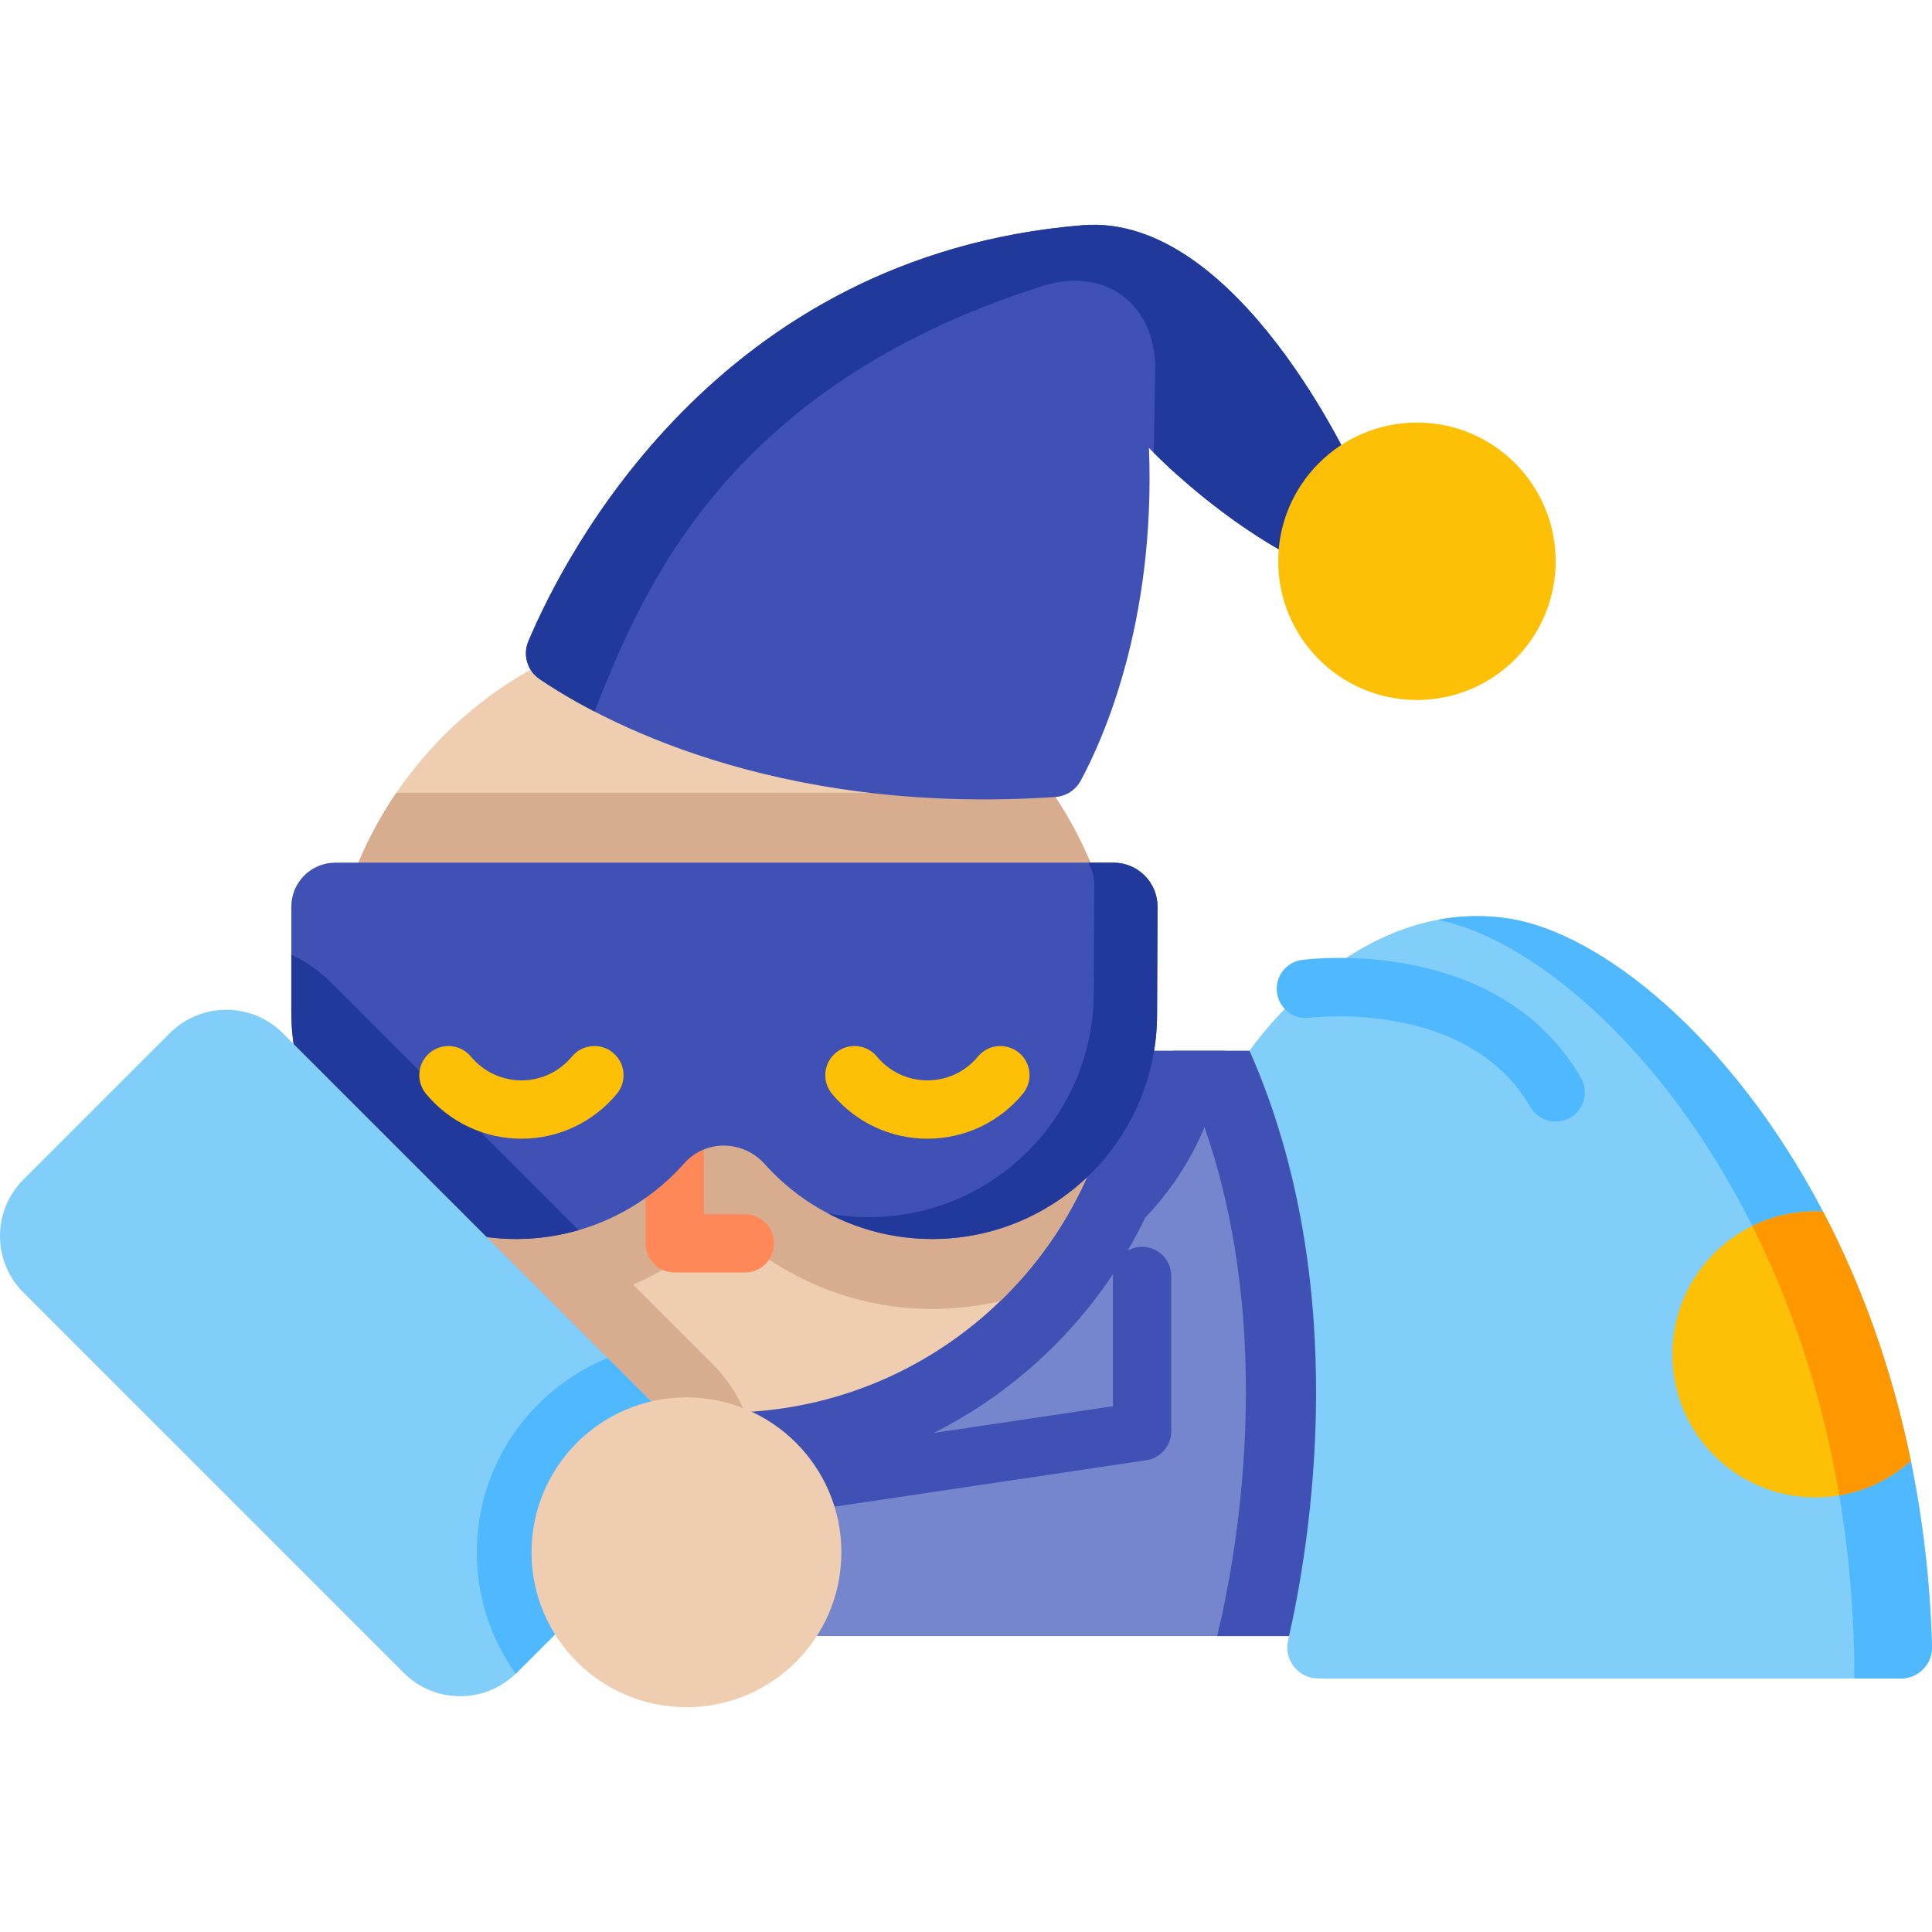 <?xml version="1.0" encoding="iso-8859-1"?>
<!-- Generator: Adobe Illustrator 19.0.0, SVG Export Plug-In . SVG Version: 6.00 Build 0)  -->
<svg xmlns="http://www.w3.org/2000/svg" xmlns:xlink="http://www.w3.org/1999/xlink" version="1.1" id="Layer_1" x="0px" y="0px" viewBox="0 0 512 512" style="enable-background:new 0 0 512 512;" xml:space="preserve" width="512" height="512">
<g id="XMLID_2051_">
	<rect id="XMLID_2057_" x="191.985" y="278.474" style="fill:#7586CC;" width="196.004" height="155.103"/>
	<path id="XMLID_119_" style="fill:#3F51B4;" d="M213.783,400.303c-3.764,0-7.062-2.755-7.633-6.59   c-0.629-4.221,2.283-8.154,6.504-8.783l82.276-12.262v-34.527c0-4.268,3.46-7.728,7.728-7.728c4.269,0,7.728,3.46,7.728,7.728   v41.189c0,3.828-2.802,7.08-6.589,7.644l-88.865,13.243C214.545,400.275,214.162,400.303,213.783,400.303z"/>
	<path id="XMLID_2053_" style="fill:#3F51B4;" d="M324.573,278.474c-2.113,17.052-9.762,32.412-21.093,44.237   c-19.981,41.494-62.451,70.187-111.496,70.187V278.474H324.573z"/>
	<path id="XMLID_1821_" style="fill:#3F51B4;" d="M387.989,278.474v155.103h-65.429c4.844-19.944,18.09-87.721-8.366-147.615   l-3.312-7.488H387.989z"/>
	<path id="XMLID_2217_" style="fill:#EFCDB1;" d="M297.117,269.219c0,29.656-12.27,56.446-32.029,75.562   c-17.707,17.139-41.42,28.112-67.691,29.434c-1.792,0.099-3.596,0.148-5.412,0.148c-28.421,0-54.197-11.269-73.115-29.582   c-19.759-19.116-32.029-45.906-32.029-75.562c0-3.126,0.136-6.228,0.408-9.292c1.606-18.375,7.946-35.402,17.794-49.847   c18.918-27.766,50.799-46.005,86.943-46.005s68.012,18.239,86.93,46.005C290.407,226.934,297.117,247.298,297.117,269.219z"/>
	<path id="XMLID_2214_" style="fill:#D8AD8F;" d="M197.397,374.215c-1.792,0.099-3.596,0.148-5.412,0.148   c-28.421,0-54.197-11.269-73.115-29.582c-19.759-19.116-32.029-45.906-32.029-75.562c0-3.126,0.136-6.228,0.408-9.292   c0.272,0.247,0.544,0.507,0.803,0.766l100.77,100.77C192.541,365.182,195.432,369.507,197.397,374.215z"/>
	<path id="XMLID_2103_" style="fill:#D8AD8F;" d="M297.117,269.219c0,29.656-12.27,56.446-32.029,75.562   c-5.783,1.372-11.826,2.101-18.029,2.101c-20.698,0-40.555-8.254-55.148-22.798c-14.433,14.396-34.055,22.65-54.543,22.798h-0.581   c-6.166,0-12.159-0.729-17.917-2.101c-19.759-19.116-32.029-45.906-32.029-75.562c0-21.921,6.71-42.285,18.202-59.14h173.873   C290.407,226.934,297.117,247.298,297.117,269.219z"/>
	<path id="XMLID_1971_" style="fill:#FF8859;" d="M197.397,337.229h-18.588c-4.269,0-7.728-3.46-7.728-7.728v-24.713   c0-4.268,3.46-7.728,7.728-7.728s7.728,3.46,7.728,7.728v16.985h10.86c4.269,0,7.728,3.46,7.728,7.728   S201.665,337.229,197.397,337.229z"/>
	<path id="XMLID_2520_" style="fill:#3F51B4;" d="M306.755,240.341l-0.124,28.433c0,32.906-26.678,59.572-59.572,59.572   c-17.646,0-33.499-7.674-44.41-19.87c-5.684-6.351-15.631-6.586-21.291-0.198c-7.365,8.316-17.04,14.556-28.001,17.72   c-5.116,1.495-10.528,2.298-16.126,2.348c-33.018,0.247-60.03-27.21-60.03-60.227v-27.84c0-6.438,5.227-11.665,11.665-11.665   H295.09C301.553,228.614,306.792,233.866,306.755,240.341z"/>
	<path id="XMLID_2518_" style="fill:#21399B;" d="M153.357,325.999c-5.116,1.495-10.528,2.298-16.126,2.348   c-33.018,0.247-60.03-27.21-60.03-60.227v-15.137c3.979,1.903,7.649,4.51,10.849,7.711L153.357,325.999z"/>
	<path id="XMLID_2082_" style="fill:#21399B;" d="M306.755,240.341l-0.124,28.433c0,32.906-26.678,59.572-59.572,59.572   c-9.947,0-19.338-2.447-27.58-6.759c3.497,0.642,7.118,0.976,10.8,0.976c32.906,0,59.572-26.678,59.572-59.572l0.136-28.445   c0.012-2.162-0.568-4.189-1.594-5.931h6.697C301.553,228.614,306.792,233.866,306.755,240.341z"/>
	<g id="XMLID_2291_">
		<g id="XMLID_3273_">
			<path id="XMLID_3276_" style="fill:#FEC007;" d="M245.782,301.769c-9.806,0-19.023-4.335-25.291-11.897     c-2.725-3.286-2.269-8.158,1.016-10.882c3.286-2.723,8.159-2.269,10.882,1.017c3.323,4.007,8.204,6.305,13.393,6.305     c0.002,0,0.003,0,0.005,0c5.183-0.001,10.058-2.298,13.372-6.302c2.721-3.289,7.593-3.746,10.881-1.024     c3.287,2.722,3.746,7.594,1.023,10.881c-6.259,7.56-15.47,11.897-25.271,11.901C245.789,301.769,245.785,301.769,245.782,301.769     z"/>
			<path id="XMLID_3275_" style="fill:#FEC007;" d="M138.191,301.769c-9.806,0-19.023-4.335-25.291-11.897     c-2.725-3.286-2.269-8.158,1.016-10.882c3.286-2.723,8.16-2.269,10.882,1.017c3.323,4.007,8.204,6.305,13.393,6.305     c0.002,0,0.004,0,0.006,0c5.183-0.001,10.058-2.298,13.372-6.302c2.721-3.289,7.593-3.746,10.881-1.024     c3.287,2.722,3.746,7.594,1.023,10.881c-6.259,7.56-15.47,11.897-25.272,11.901C138.199,301.769,138.195,301.769,138.191,301.769     z"/>
		</g>
	</g>
	<g id="XMLID_2392_">
		<path id="XMLID_2359_" style="fill:#3F51B4;" d="M142.981,179.946c14.964,10.174,61.279,36.281,136.661,31.272    c2.847-0.189,5.397-1.812,6.757-4.321c5.726-10.571,19.892-41.695,18.088-88.189c0,0,19.751,20.886,44.206,31.91l10.317-25.53    c0,0-30.889-68.803-72.145-65.401c-96.971,7.997-137.239,87.486-146.843,110.265C138.5,173.563,139.74,177.743,142.981,179.946z"/>
		<path id="XMLID_2474_" style="fill:#21399B;" d="M359.012,125.093l-10.318,25.529c-20.821-9.391-38.232-25.925-42.952-30.645    l0.401-21.692c0.324-17.563-13.175-27.794-29.915-22.473c-84.273,26.789-106.137,81.117-118.681,112.745    c-6.377-3.308-11.237-6.345-14.556-8.6c-3.246-2.206-4.495-6.385-2.97-10.002c9.605-22.782,49.874-102.274,146.841-110.267    C328.12,56.29,359.012,125.093,359.012,125.093z"/>
		<circle id="XMLID_1647_" style="fill:#FEC007;" cx="375.505" cy="148.743" r="36.762"/>
	</g>
	<path id="XMLID_2156_" style="fill:#80CEF9;" d="M175.711,404.514l-38.8,38.8c-0.087,0.086-0.173,0.173-0.26,0.247   c-8.279,8.02-21.489,7.933-29.669-0.247L6.2,342.532c-8.267-8.267-8.267-21.661,0-29.941L45,273.803   c8.267-8.267,21.674-8.267,29.941,0l100.77,100.77C183.978,382.84,183.978,396.247,175.711,404.514z"/>
	<path id="XMLID_2152_" style="fill:#50B8FF;" d="M175.711,404.514l-38.8,38.8c-0.087,0.086-0.173,0.173-0.26,0.247   c-6.475-9.082-10.293-20.191-10.293-32.177c0-23.256,14.359-43.224,34.686-51.479l14.667,14.668   C183.978,382.84,183.978,396.247,175.711,404.514z"/>
	<circle id="XMLID_2394_" style="fill:#EFCDB1;" cx="181.913" cy="411.378" r="41.057"/>
	<path id="XMLID_1826_" style="fill:#80CEF9;" d="M341.347,434.743c5.828-25.284,17.371-93.852-10.2-156.269   c0,0,27.803-41.247,68.58-35.069c24.071,3.645,58.893,30.979,83.384,77.675c9.923,18.931,18.152,41.049,23.268,66.06   c3.155,15.349,5.133,31.793,5.617,49.259c0.128,4.621-3.621,8.423-8.244,8.423H349.383   C344.087,444.822,340.157,439.904,341.347,434.743z"/>
	<path id="XMLID_2482_" style="fill:#50B8FF;" d="M503.753,444.822h-12.326c0-20.624-2.064-39.888-5.721-57.682   c-5.128-25.01-13.345-47.129-23.268-66.06c-23.836-45.436-57.435-72.535-81.407-77.329c5.845-1.1,12.11-1.347,18.696-0.346   c24.071,3.645,58.893,30.979,83.384,77.675c9.923,18.931,18.152,41.049,23.268,66.06c3.155,15.349,5.133,31.793,5.617,49.259   C512.125,441.02,508.376,444.822,503.753,444.822z"/>
	<path id="XMLID_2477_" style="fill:#FEC007;" d="M506.38,387.14c-5.215,4.683-11.739,7.945-18.955,9.144   c-2.064,0.358-4.189,0.544-6.351,0.544c-20.92,0-37.886-16.966-37.886-37.898c0-14.939,8.65-27.865,21.205-34.043   c5.029-2.471,10.689-3.855,16.682-3.855c0.68,0,1.359,0.012,2.039,0.049C493.034,340.011,501.264,362.13,506.38,387.14z"/>
	<path id="XMLID_2471_" style="fill:#FE9700;" d="M506.38,387.14c-5.215,4.683-11.739,7.945-18.955,9.144   c-0.531-3.089-1.1-6.141-1.717-9.144c-4.782-23.354-12.27-44.188-21.316-62.254c5.029-2.471,10.689-3.855,16.682-3.855   c0.68,0,1.359,0.012,2.039,0.049C493.034,340.011,501.264,362.13,506.38,387.14z"/>
	<path id="XMLID_1724_" style="fill:#50B8FF;" d="M412.275,297.22c-2.66,0-5.249-1.375-6.685-3.839   c-16.8-28.836-58.09-23.729-58.508-23.672c-4.223,0.564-8.114-2.415-8.675-6.646c-0.56-4.231,2.415-8.115,6.646-8.676   c2.111-0.279,51.966-6.417,73.892,31.213c2.148,3.688,0.901,8.419-2.787,10.568C414.935,296.881,413.596,297.219,412.275,297.22z"/>
</g>















</svg>
